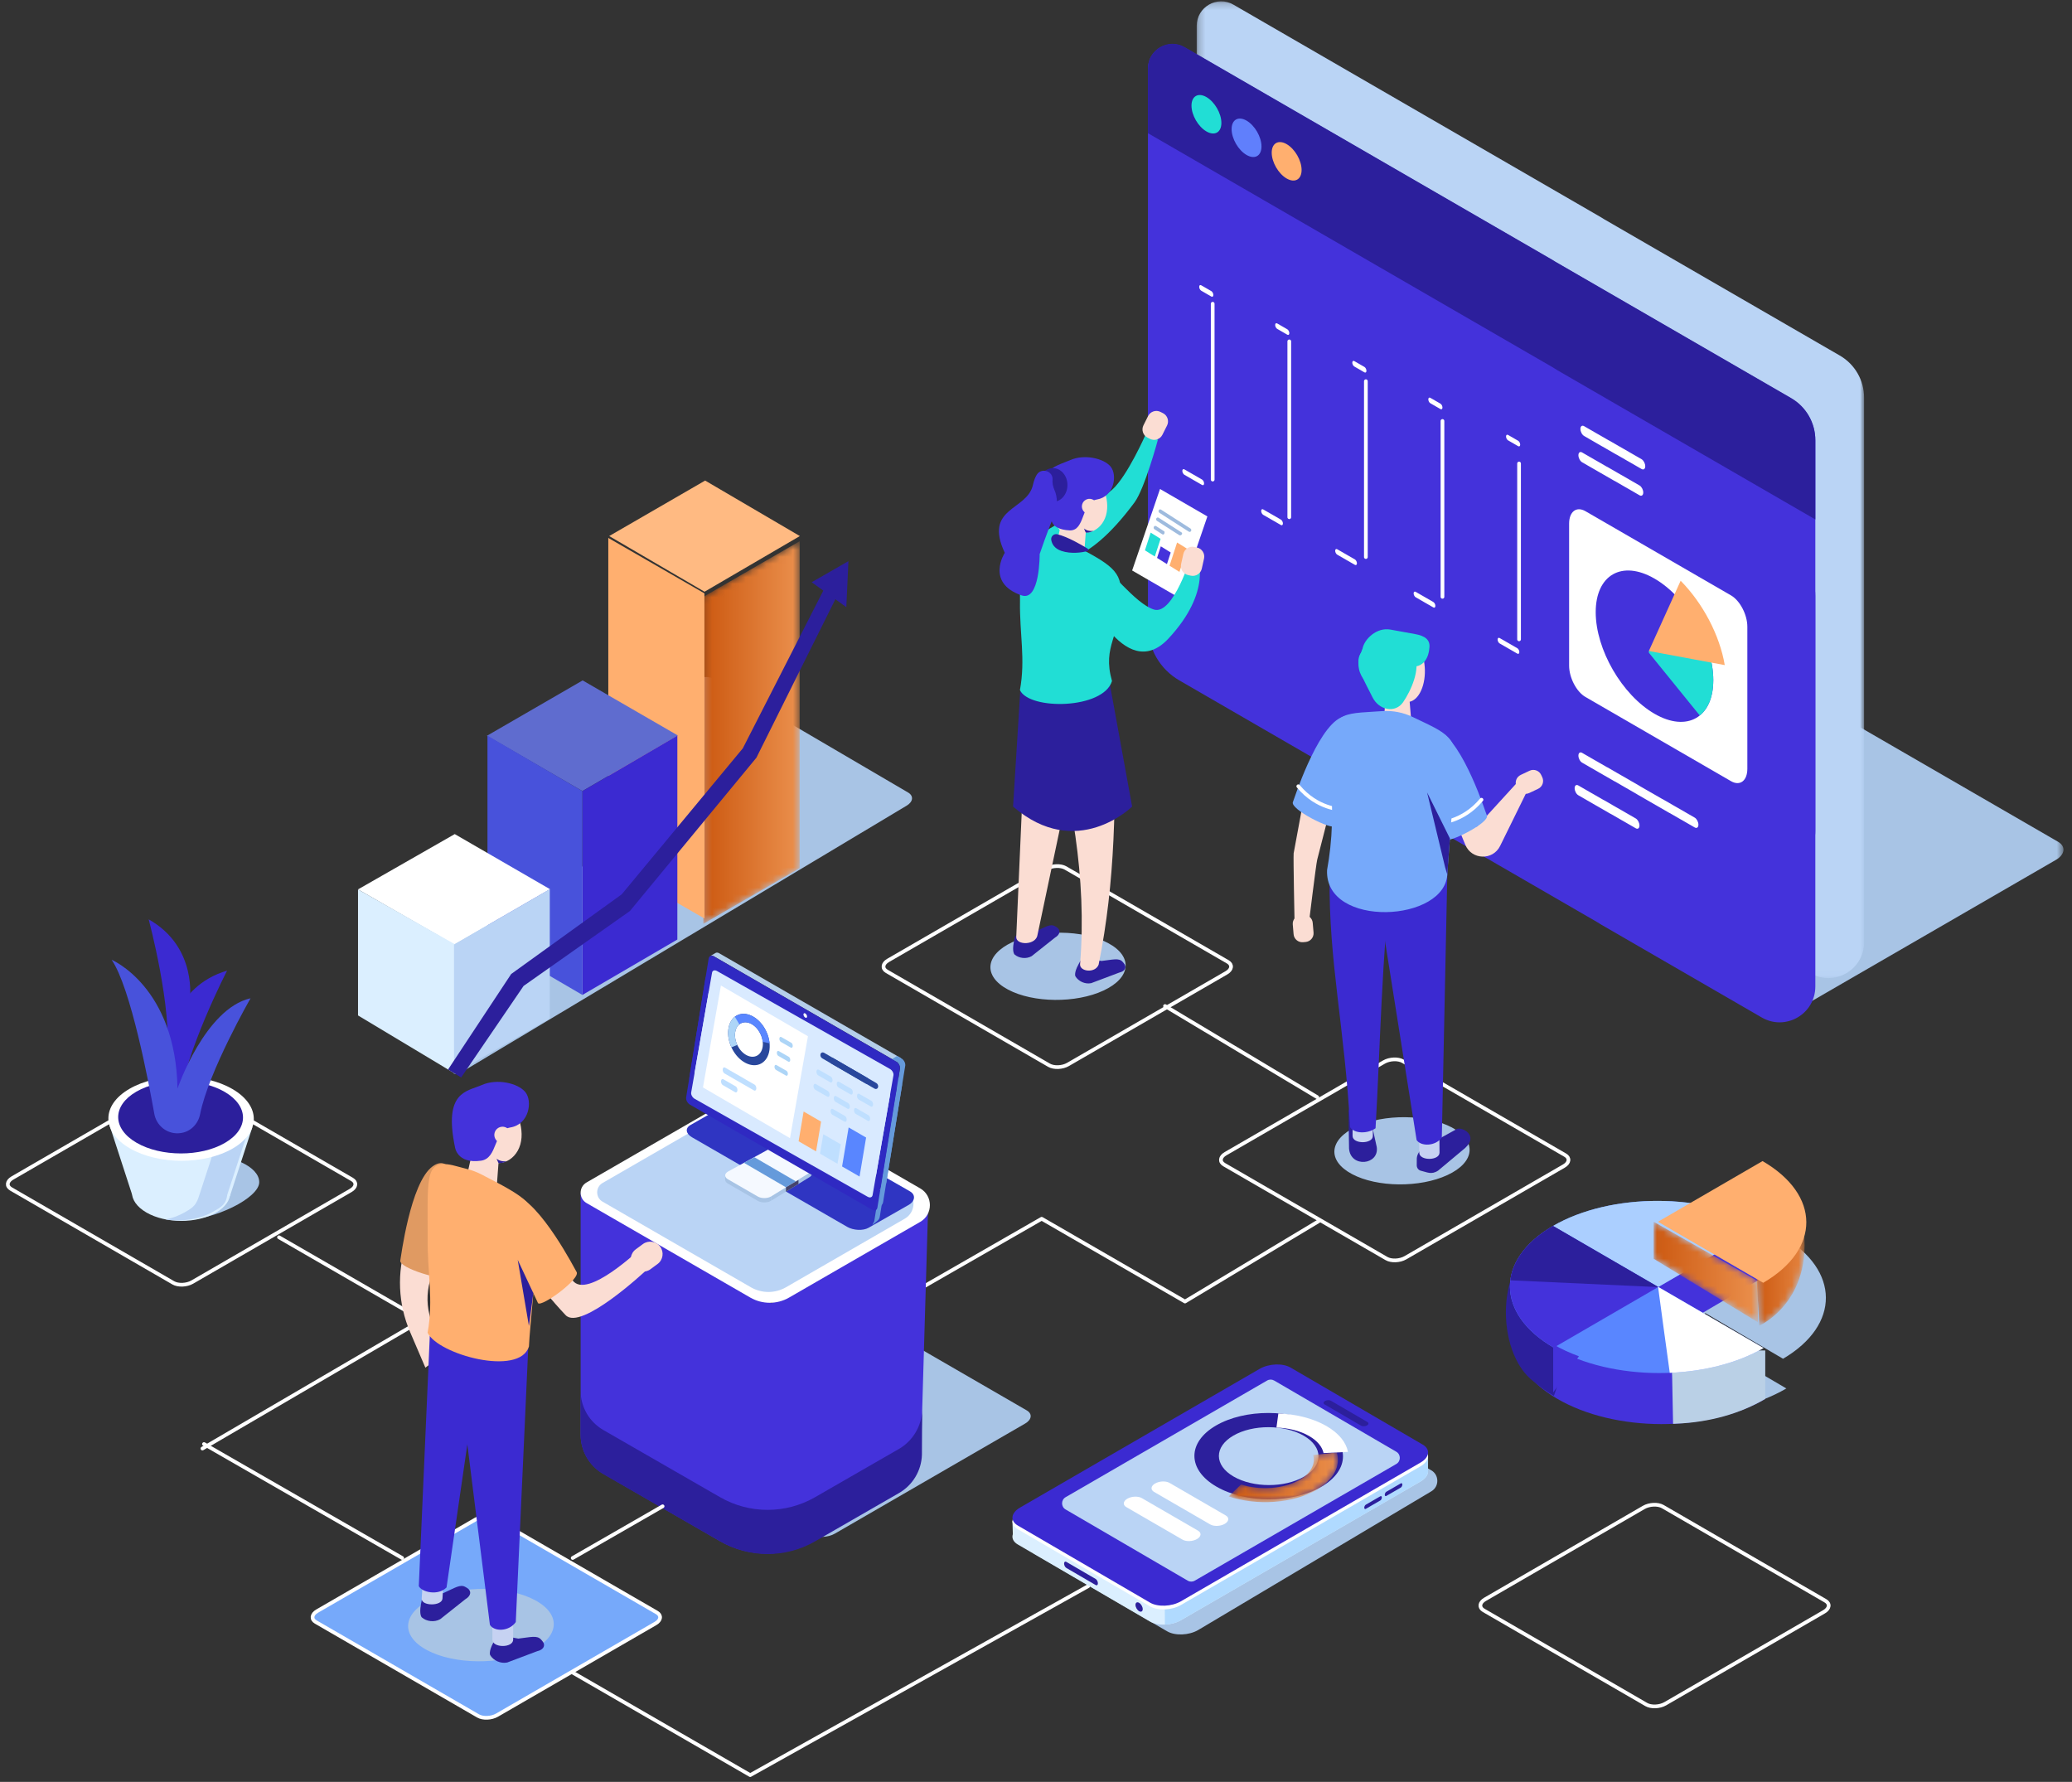 <svg xmlns="http://www.w3.org/2000/svg" xmlns:xlink="http://www.w3.org/1999/xlink" width="307" height="264" viewBox="0 0 307 264">
    <rect x="0" y="0" width="307" height="264" fill="#333333" stroke="none"/>
    <defs>
        <path id="prefix__a" d="M34.68 78.147l10.924-6.37 5.069-2.957.124 18.404-15.993 9.327-.125-18.404zM17.99 87.88l10.784-6.29 5.21-3.038.125 18.404-15.994 9.327-.125-18.403zM1.303 97.612l3.476-2.027 12.518-7.3.125 18.403-15.994 9.328-.125-18.404zm-.26-38.421l10.864-6.336 5.13-2.992.125 18.404-10.784 6.289-5.21 3.038-.124-18.403zm15.865-28.539l.062 9.202.062 9.202-10.864 6.336-5.13 2.992L.913 39.98l15.995-9.328zm16.687-9.732l.125 18.404-15.994 9.328-.062-9.203-.063-9.201 15.994-9.328zm16.813 8.672l-10.925 6.37-5.07 2.957-.124-18.404 15.994-9.327.125 18.404zm16.688-9.733l-10.784 6.29-5.21 3.038-.125-18.404 15.994-9.328.125 18.404zM51.362 67.61l-.125-18.404 15.994-9.328.124 18.404-15.993 9.327zm.005.807l15.994-9.328.124 18.404-15.994 9.327-.124-18.403zM34.674 77.34l-.125-18.404 10.784-6.29 5.21-3.038.125 18.404-10.925 6.371-5.07 2.957zm-16.688 9.732l-.125-18.404 15.994-9.328.125 18.404-10.784 6.29-5.21 3.038zm32.427-56.674l.125 18.403-10.784 6.29-5.21 3.038-.125-18.404 10.925-6.37 5.07-2.957zm16.688-9.733l.124 18.404-15.993 9.328-.125-18.404 10.784-6.29 5.21-3.038zm-49.37 28.792l15.994-9.327.125 18.404-15.994 9.327-.125-18.404zm-8.56 24.28l7.997-4.664.124 18.404-15.994 9.327-.124-18.404 7.997-4.664zm42.326 13.888l16.688-9.732-.002-.204-.06-8.848-.074-10.966-.126-18.607-.133-19.814L67.66.244 50.278 10.38 33.59 20.113l-16.688 9.732L.214 39.579.35 59.595.475 78 .61 98.017l.13 19.21 17.382-10.137 16.688-9.732 16.688-9.732z"/>
        <path id="prefix__c" d="M.184 3.745v59.439c0 3.316 1.765 6.38 4.632 8.04l61.817 35.76c.19.11.377.227.558.348l23.806 13.772c3.522 2.038 7.924-.509 7.924-4.583V58.747c0-2.567-1.367-4.938-3.585-6.221L60.445 32.342c-.133-.09-.269-.174-.408-.255L5.614.603C5.031.266 4.412.113 3.809.113 1.92.112.184 1.626.184 3.744"/>
        <path id="prefix__e" d="M.029 35.742c0 2.392 1.264 4.61 3.316 5.818l17.023 10.023c4.29 2.525 9.572 2.556 13.86.083l12.227-7.051c2.017-1.163 3.286-3.302 3.355-5.651L50.844 3.29 27.93 16.507.029.079v35.663z"/>
        <path id="prefix__g" d="M0.008 22.16L0.008 43.453 30.512 53.194 30.512 53.339 30.743 53.268 31.09 53.379 31.09 53.161 60.952 43.977 61.457 22.284 61.457 12.97 37.209 0.01z"/>
        <path id="prefix__i" d="M0.102 8.292L0.102 27.106 14.444 35.713 14.444 35.841 14.553 35.778 14.715 35.876 14.715 35.684 28.756 27.569 28.756 8.269 28.777 8.257 14.554 0.037z"/>
        <path id="prefix__k" d="M0.133 8.369L0.133 27.183 14.476 35.79 14.476 35.918 14.584 35.855 14.747 35.953 14.747 35.761 28.788 27.646 28.788 8.346 28.808 8.334 14.586 0.113z"/>
        <path id="prefix__m" d="M0.216 8.301L0.216 27.116 14.558 35.723 14.558 35.851 14.667 35.788 14.83 35.886 14.83 35.694 28.87 27.579 28.87 8.279 28.891 8.267 14.668 0.047z"/>
        <path id="prefix__o" d="M0.147 5.69L0.147 18.495 7.28 24.352 7.28 24.439 7.334 24.397 7.415 24.463 7.415 24.332 14.398 18.81 14.398 5.674 14.408 5.666 7.335 0.071z"/>
        <path id="prefix__q" d="M0.195 8.437L0.207 56.877 14.48 48.623 14.48 18.256 14.48 0.184z"/>
        <path id="prefix__t" d="M-0.001 0.024L85.487 0.024 85.487 49.474 -0.001 49.474z"/>
        <path id="prefix__v" d="M0.216 0.196L99.1 0.196 99.1 144.912 0.216 144.912z"/>
        <path id="prefix__x" d="M.229 1.883V5.81L45.68 29.42V3.31c-2.472-2.827-4.694-1.556-7.758-.285-2.944 1.222-6.665 2.443-12.13.028-3.576-1.58-6.383-.755-8.597.07-1.6.596-2.89 1.191-3.937.88-4.235-1.26-2.38-1.155-5.91-2.966C6.108.399 5.018.166 4.089.166 1.566.166.228 1.883.228 1.883"/>
        <path id="prefix__z" d="M2.86.538L.037 18.302c-.062.392.181.882.544 1.095l26.724 15.708c.363.213.707.069.77-.323l2.823-17.765c.062-.391-.181-.881-.544-1.094L3.629.215c-.114-.067-.225-.1-.327-.1-.223 0-.4.154-.442.423"/>
        <path id="prefix__B" d="M0.225 5.688L0.614 26.485 19.597 50.712 22.113 50.712 37.6 28.552 37.721 18.927 22.446 0.019z"/>
        <path id="prefix__D" d="M.197 10.115l.478 8.292S9.371 14.57 6.96 2.35C6.645.756 6.182.12 5.645.12 3.514.12.197 10.116.197 10.116"/>
        <path id="prefix__G" d="M0.017 5.499L15.459 14.9 15.459 8.793 0.017 0.014z"/>
        <path id="prefix__J" d="M12.565.576c.37 1.298-.299 2.674-2.013 3.672-2.342 1.364-5.898 1.592-8.67.69L.046 6.715c4.148 1.388 9.515 1.06 13.04-.992 2.582-1.504 3.573-3.584 2.982-5.538l-3.503.39z"/>
        <linearGradient id="prefix__r" x1=".001%" x2="100.001%" y1="50%" y2="50%">
            <stop offset="0%" stop-color="#CC5911"/>
            <stop offset="100%" stop-color="#EB904D"/>
        </linearGradient>
        <linearGradient id="prefix__E" x1="-.001%" x2="99.999%" y1="50%" y2="50%">
            <stop offset="0%" stop-color="#CC5911"/>
            <stop offset="100%" stop-color="#EB904D"/>
        </linearGradient>
        <linearGradient id="prefix__H" x1="0%" x2="100%" y1="50%" y2="50%">
            <stop offset="0%" stop-color="#CC5911"/>
            <stop offset="100%" stop-color="#EB904D"/>
        </linearGradient>
        <linearGradient id="prefix__K" x1="-.001%" x2="100%" y1="50%" y2="50%">
            <stop offset="0%" stop-color="#CC5911"/>
            <stop offset="100%" stop-color="#EB904D"/>
        </linearGradient>
    </defs>
    <g fill="none" fill-rule="evenodd">
        <g transform="translate(1) translate(38 39)">
            <mask id="prefix__b" fill="#fff">
                <use xlink:href="#prefix__a"/>
            </mask>
            <path d="M34.68 78.147l10.924-6.37 5.069-2.957.124 18.404-15.993 9.327-.125-18.404zM17.99 87.88l10.784-6.29 5.21-3.038.125 18.404-15.994 9.327-.125-18.403zM1.303 97.612l3.476-2.027 12.518-7.3.125 18.403-15.994 9.328-.125-18.404zm-.26-38.421l10.864-6.336 5.13-2.992.125 18.404-10.784 6.289-5.21 3.038-.124-18.403zm15.865-28.539l.062 9.202.062 9.202-10.864 6.336-5.13 2.992L.913 39.98l15.995-9.328zm16.687-9.732l.125 18.404-15.994 9.328-.062-9.203-.063-9.201 15.994-9.328zm16.813 8.672l-10.925 6.37-5.07 2.957-.124-18.404 15.994-9.327.125 18.404zm16.688-9.733l-10.784 6.29-5.21 3.038-.125-18.404 15.994-9.328.125 18.404zM51.362 67.61l-.125-18.404 15.994-9.328.124 18.404-15.993 9.327zm.005.807l15.994-9.328.124 18.404-15.994 9.327-.124-18.403zM34.674 77.34l-.125-18.404 10.784-6.29 5.21-3.038.125 18.404-10.925 6.371-5.07 2.957zm-16.688 9.732l-.125-18.404 15.994-9.328.125 18.404-10.784 6.29-5.21 3.038zm32.427-56.674l.125 18.403-10.784 6.29-5.21 3.038-.125-18.404 10.925-6.37 5.07-2.957zm16.688-9.733l.124 18.404-15.993 9.328-.125-18.404 10.784-6.29 5.21-3.038zm-49.37 28.792l15.994-9.327.125 18.404-15.994 9.327-.125-18.404zm-8.56 24.28l7.997-4.664.124 18.404-15.994 9.327-.124-18.404 7.997-4.664zm42.326 13.888l16.688-9.732-.002-.204-.06-8.848-.074-10.966-.126-18.607-.133-19.814L67.66.244 50.278 10.38 33.59 20.113l-16.688 9.732L.214 39.579.35 59.595.475 78 .61 98.017l.13 19.21 17.382-10.137 16.688-9.732 16.688-9.732z" mask="url(#prefix__b)"/>
        </g>
        <g transform="translate(1) translate(169 77)">
            <mask id="prefix__d" fill="#fff">
                <use xlink:href="#prefix__c"/>
            </mask>
            <path d="M.184 3.745v59.439c0 3.316 1.765 6.38 4.632 8.04l61.817 35.76c.19.11.377.227.558.348l23.806 13.772c3.522 2.038 7.924-.509 7.924-4.583V58.747c0-2.567-1.367-4.938-3.585-6.221L60.445 32.342c-.133-.09-.269-.174-.408-.255L5.614.603C5.031.266 4.412.113 3.809.113 1.92.112.184 1.626.184 3.744" mask="url(#prefix__d)"/>
        </g>
        <g transform="translate(1) translate(85 202)">
            <mask id="prefix__f" fill="#fff">
                <use xlink:href="#prefix__e"/>
            </mask>
            <path d="M.029 35.742c0 2.392 1.264 4.61 3.316 5.818l17.023 10.023c4.29 2.525 9.572 2.556 13.86.083l12.227-7.051c2.017-1.163 3.286-3.302 3.355-5.651L50.844 3.29 27.93 16.507.029.079v35.663z" mask="url(#prefix__f)"/>
        </g>
        <g transform="translate(1) translate(149 203)">
            <mask id="prefix__h" fill="#fff">
                <use xlink:href="#prefix__g"/>
            </mask>
            <path d="M0.008 22.16L0.008 43.453 30.512 53.194 30.512 53.339 30.743 53.268 31.09 53.379 31.09 53.161 60.952 43.977 61.457 22.284 61.457 12.97 37.209 0.01z" mask="url(#prefix__h)"/>
        </g>
        <g transform="translate(1) translate(89 116)">
            <mask id="prefix__j" fill="#fff">
                <use xlink:href="#prefix__i"/>
            </mask>
            <path d="M0.102 8.292L0.102 27.106 14.444 35.713 14.444 35.841 14.553 35.778 14.715 35.876 14.715 35.684 28.756 27.569 28.756 8.269 28.777 8.257 14.554 0.037z" mask="url(#prefix__j)"/>
        </g>
        <g transform="translate(1) translate(71 124)">
            <mask id="prefix__l" fill="#fff">
                <use xlink:href="#prefix__k"/>
            </mask>
            <path d="M0.133 8.369L0.133 27.183 14.476 35.79 14.476 35.918 14.584 35.855 14.747 35.953 14.747 35.761 28.788 27.646 28.788 8.346 28.808 8.334 14.586 0.113z" mask="url(#prefix__l)"/>
        </g>
        <g transform="translate(1) translate(51 133)">
            <mask id="prefix__n" fill="#fff">
                <use xlink:href="#prefix__m"/>
            </mask>
            <path d="M0.216 8.301L0.216 27.116 14.558 35.723 14.558 35.851 14.667 35.788 14.83 35.886 14.83 35.694 28.87 27.579 28.87 8.279 28.891 8.267 14.668 0.047z" mask="url(#prefix__n)"/>
        </g>
        <g transform="translate(1) translate(19 169)">
            <mask id="prefix__p" fill="#fff">
                <use xlink:href="#prefix__o"/>
            </mask>
            <path d="M0.147 5.69L0.147 18.495 7.28 24.352 7.28 24.439 7.334 24.397 7.415 24.463 7.415 24.332 14.398 18.81 14.398 5.674 14.408 5.666 7.335 0.071z" mask="url(#prefix__p)"/>
        </g>
        <g>
            <path fill="#A8C4E5" d="M.094 71.245l29.03-10.254 18.451-31.212c.984-.577 2.486-.64 3.338-.14l28.642 16.783c.852.5.744 1.38-.24 1.956L13.594 87.727C12.61 88.304.946 71.745.094 71.245" transform="translate(1) translate(54 71)"/>
            <path fill="#FFBA82" d="M49.386 16.67L63.51 8.422 49.478 0.2 35.263 8.422z" transform="translate(1) translate(54 71)"/>
        </g>
        <g transform="translate(1) translate(103 80)">
            <mask id="prefix__s" fill="#fff">
                <use xlink:href="#prefix__q"/>
            </mask>
            <path fill="url(#prefix__r)" d="M0.195 8.437L0.207 56.877 14.48 48.623 14.48 18.256 14.48 0.184z" mask="url(#prefix__s)"/>
        </g>
        <path fill="#FFAF6F" d="M103.372 87.91L103.383 136.093 89.13 127.883 89.13 79.7z" transform="translate(1)"/>
        <path fill="#5F6CCF" d="M85.294 117.203L99.434 108.967 85.329 100.809 71.136 109.019z" transform="translate(1)"/>
        <path fill="#3B2AD1" d="M85.294 147.41L99.36 139.2 99.36 108.993 85.294 117.203z" transform="translate(1)"/>
        <path fill="#4852DB" d="M85.294 147.41L71.227 139.2 71.227 108.993 85.294 117.203z" transform="translate(1)"/>
        <path fill="#FFF" d="M66.29 139.947L80.483 131.737 66.378 123.578 52.046 131.772z" transform="translate(1)"/>
        <path fill="#DBEFFF" d="M66.538 159.149L52.046 150.445 52.046 131.772 66.538 139.982z" transform="translate(1)"/>
        <path fill="#BAD4F5" d="M66.269 159.114L66.269 139.947 80.462 131.737 80.462 150.904z" transform="translate(1)"/>
        <path fill="#2C1F9C" d="M122.16 85.202L109.061 110.869 91.113 132.509 74.74 144.308 65.388 158.458 67.33 159.637 76.577 146.077 92.327 134.98 111.076 112.257 123.616 87.095z" transform="translate(1)"/>
        <path fill="#2C1F9C" d="M119.263 86.262L124.71 83.139 124.395 89.953z" transform="translate(1)"/>
        <path stroke="#FFF" stroke-linecap="round" stroke-linejoin="round" stroke-width=".55" d="M128.293 194.951L153.342 180.57 174.576 192.834 194.407 180.916M83.962 247.871L110.154 262.999 160.234 235.002M40.339 183.314L61.573 195.577 28.996 214.613" transform="translate(1)"/>
        <path fill="#A8C4E5" d="M119.327 227.363l-28.88-16.706c-.86-.497-.751-1.373.24-1.947l28.199-16.311c.992-.574 2.507-.637 3.366-.14l28.881 16.706c.86.497.75 1.373-.241 1.947l-28.198 16.311c-.993.574-2.507.637-3.367.14" transform="translate(1)"/>
        <g transform="translate(1) translate(219.25 101.136)">
            <mask id="prefix__u" fill="#fff">
                <use xlink:href="#prefix__t"/>
            </mask>
            <path fill="#A8C4E5" d="M40.722 49.01L.8 25.918c-1.188-.687-1.038-1.898.334-2.691L40.112.68c1.37-.793 3.465-.88 4.653-.193l39.92 23.093c1.188.687 1.038 1.898-.333 2.691L45.375 48.817c-1.372.793-3.466.88-4.653.193" mask="url(#prefix__u)"/>
        </g>
        <path stroke="#FFF" stroke-linecap="round" stroke-linejoin="round" stroke-width=".55" d="M154.436 157.826l-24.048-13.91c-.716-.414-.625-1.144.2-1.622l23.48-13.581c.826-.478 2.087-.53 2.803-.116l24.048 13.91c.715.414.625 1.143-.201 1.622l-23.48 13.58c-.826.479-2.087.531-2.802.117zM204.43 186.464l-24.049-13.91c-.715-.415-.625-1.144.202-1.622l23.479-13.582c.826-.478 2.087-.53 2.802-.116l24.049 13.91c.715.414.625 1.144-.202 1.622l-23.479 13.581c-.826.478-2.087.53-2.803.117zM24.684 190.067L.636 176.157c-.715-.414-.625-1.144.201-1.622l23.48-13.581c.826-.478 2.087-.53 2.802-.117l24.049 13.911c.715.414.625 1.143-.202 1.621l-23.479 13.582c-.826.478-2.087.53-2.803.116z" transform="translate(1)"/>
        <path fill="#76A9FA" d="M69.838 254.23L45.79 240.32c-.716-.414-.625-1.143.201-1.621l23.48-13.582c.825-.478 2.087-.53 2.802-.116l24.048 13.91c.716.414.625 1.144-.201 1.622l-23.48 13.581c-.826.478-2.087.53-2.802.116" transform="translate(1)"/>
        <path stroke="#FFF" stroke-linecap="round" stroke-linejoin="round" stroke-width=".55" d="M69.838 254.23L45.79 240.32c-.716-.414-.625-1.143.201-1.621l23.48-13.582c.825-.478 2.087-.53 2.802-.116l24.048 13.91c.716.414.625 1.144-.201 1.622l-23.48 13.581c-.826.478-2.087.53-2.802.116z" transform="translate(1)"/>
        <g transform="translate(1) translate(176.095)">
            <mask id="prefix__w" fill="#fff">
                <use xlink:href="#prefix__v"/>
            </mask>
            <path fill="#BAD4F5" d="M95.51 52.683L60.567 32.471c-.133-.09-.269-.175-.408-.255L5.655.688C3.238-.71.216 1.038.216 3.834v82.358c0 3.321 1.769 6.39 4.64 8.05l61.909 35.812c.19.11.376.226.558.348l23.842 13.792c3.527 2.04 7.935-.51 7.935-4.59V58.913c0-2.57-1.368-4.945-3.59-6.23" mask="url(#prefix__w)"/>
        </g>
        <path fill="#4432DB" d="M235.635 113.565c.19.11.377.227.558.349l23.842 13.791c3.527 2.04 7.935-.51 7.935-4.59V65.26c0-2.57-1.368-4.945-3.59-6.23l-34.943-20.212c-.133-.09-.269-.175-.408-.255L174.525 7.035c-2.417-1.398-5.439.35-5.439 3.146v59.523c0 3.32 1.769 6.39 4.64 8.05l61.909 35.811z" transform="translate(1)"/>
        <path fill="#4432DB" d="M235.635 136.613c.19.11.377.226.558.348l23.842 13.791c3.527 2.04 7.935-.51 7.935-4.59V88.307c0-2.57-1.368-4.944-3.59-6.23l-34.943-20.212c-.133-.09-.269-.174-.408-.255l-54.504-31.528c-2.417-1.398-5.439.35-5.439 3.146v59.523c0 3.321 1.769 6.39 4.64 8.05l61.909 35.812z" transform="translate(1)"/>
        <path fill="#2C1F9C" d="M229.11 54.453c.227.13.448.269.663.413l38.197 22.095V65.204c0-2.57-1.369-4.944-3.59-6.23l-34.943-20.212c-.133-.09-.269-.174-.408-.255L174.525 6.979c-2.417-1.398-5.439.35-5.439 3.146v9.607l60.025 34.72z" transform="translate(1)"/>
        <path fill="#FFF" d="M255.474 115.736l-21.561-12.472c-1.333-.77-2.423-2.858-2.423-4.638v-21.05c0-1.78 1.09-2.606 2.423-1.836l21.561 12.473c1.333.77 2.423 2.858 2.423 4.638v21.05c0 1.78-1.09 2.606-2.423 1.835" transform="translate(1)"/>
        <path fill="#4432DB" d="M252.852 100.777c0 5.531-3.9 7.759-8.71 4.976-4.812-2.783-8.712-9.523-8.712-15.053 0-5.531 3.9-7.759 8.711-4.976 4.811 2.783 8.71 9.522 8.71 15.053" transform="translate(1)"/>
        <path fill="#21DED5" d="M250.85 106.006c1.25-1.01 2.002-2.801 2.002-5.229 0-1.517-.295-3.125-.82-4.717l-4.061-1.677-4.667 2.068v.25l7.546 9.305z" transform="translate(1)"/>
        <path fill="#FFAF6F" d="M243.304 96.451l11.247 2.09c-.755-4.454-3.252-9.17-6.537-12.498l-4.71 10.408z" transform="translate(1)"/>
        <path fill="#21DED5" d="M179.968 18.21c0 1.405-.991 1.971-2.214 1.264-1.223-.707-2.214-2.42-2.214-3.826 0-1.405.991-1.972 2.214-1.265 1.223.708 2.214 2.42 2.214 3.826" transform="translate(1)"/>
        <path fill="#607FFC" d="M185.91 21.696c0 1.405-.99 1.972-2.213 1.264-1.223-.707-2.214-2.42-2.214-3.826 0-1.405.991-1.971 2.214-1.264 1.222.707 2.213 2.42 2.213 3.826" transform="translate(1)"/>
        <path fill="#FFAF6F" d="M191.853 25.182c0 1.406-.991 1.972-2.214 1.265-1.223-.708-2.214-2.42-2.214-3.826 0-1.406.991-1.972 2.214-1.265 1.223.708 2.214 2.42 2.214 3.826" transform="translate(1)"/>
        <g transform="translate(1) translate(178 65)">
            <mask id="prefix__y" fill="#fff">
                <use xlink:href="#prefix__x"/>
            </mask>
            <path d="M.229 1.883V5.81L45.68 29.42V3.31c-2.472-2.827-4.694-1.556-7.758-.285-2.944 1.222-6.665 2.443-12.13.028-3.576-1.58-6.383-.755-8.597.07-1.6.596-2.89 1.191-3.937.88-4.235-1.26-2.38-1.155-5.91-2.966C6.108.399 5.018.166 4.089.166 1.566.166.228 1.883.228 1.883" mask="url(#prefix__y)"/>
        </g>
        <g>
            <path stroke="#FFF" stroke-linecap="round" stroke-linejoin="round" stroke-width=".55" d="M93.68 29.055L93.68 3.001M105.028 34.63L105.028 8.576M116.376 40.531L116.376 14.477M127.725 46.426L127.725 20.372M139.073 52.725L139.073 26.671" transform="translate(1) translate(85 42)"/>
            <path fill="#FFF" d="M138.941 24.106l-1.496-.864c-.166-.095-.301-.354-.301-.575 0-.22.135-.323.3-.227l1.497.864c.165.095.3.354.3.574 0 .221-.135.324-.3.228M138.816 54.04l-1.496-.865c-.005-.002-.01-.003-.014-.006l-1.112-.64c-.165-.096-.3.006-.3.227 0 .22.135.48.3.574l1.497.864.014.006 1.111.642c.165.095.3-.007.3-.228 0-.22-.135-.479-.3-.575M157.225 26.035l-2.71-1.564c-.009-.005-.017-.007-.026-.011l-2.012-1.162c-.03-.018-.06-.029-.09-.04l-1.641-.947-.025-.011-2.013-1.162c-.3-.173-.545.013-.545.412 0 .4.245.868.545 1.041l2.71 1.565c.009.005.017.006.025.01l2.013 1.162c.03.018.06.03.089.04l1.642.948c.009.005.017.006.025.01l2.013 1.162c.3.173.545-.012.545-.412 0-.4-.245-.868-.545-1.041M165.104 79.143l-2.71-1.564c-.008-.005-.017-.007-.025-.011l-2.013-1.162c-.03-.018-.06-.03-.089-.04l-1.642-.947-.025-.011-1.612-.93c-.02-.015-.039-.031-.059-.043l-2.71-1.564c-.009-.005-.016-.007-.025-.01l-2.012-1.163c-.031-.017-.06-.029-.09-.039l-1.642-.948c-.009-.005-.016-.006-.025-.01l-2.012-1.162c-.3-.174-.546.012-.546.412 0 .4.246.868.546 1.04l2.71 1.565c.008.005.016.007.025.011l2.012 1.162c.03.017.06.029.09.039l1.642.948c.008.005.016.007.025.011l1.611.93c.02.014.04.03.06.042l2.71 1.565c.008.005.016.006.025.01l2.012 1.162c.03.018.06.029.09.04l1.642.948.025.01 2.012 1.162c.3.173.545-.012.545-.412 0-.4-.245-.868-.545-1.041M156.37 79.266l-2.711-1.564c-.009-.005-.017-.007-.025-.01l-2.013-1.162c-.03-.018-.06-.03-.089-.04l-1.642-.948c-.009-.005-.017-.007-.025-.01l-2.013-1.162c-.3-.174-.545.012-.545.412 0 .4.246.868.545 1.04l2.71 1.565.026.011 2.012 1.162c.03.017.06.029.09.039l1.642.948c.008.005.016.007.025.011l2.012 1.162c.3.173.545-.013.545-.413 0-.399-.245-.868-.545-1.04M156.93 29.93l-2.71-1.564-.026-.011-2.013-1.162c-.03-.017-.06-.029-.089-.04l-1.642-.947c-.009-.005-.017-.007-.025-.01l-2.012-1.162c-.3-.174-.546.012-.546.411 0 .4.246.869.546 1.042l2.71 1.564.025.011 2.012 1.162c.03.017.06.028.09.039l1.642.948c.008.005.016.007.025.011l2.012 1.162c.3.173.545-.013.545-.413 0-.4-.245-.868-.545-1.04M126.373 47.195l-1.496-.864c-.005-.002-.01-.003-.014-.006l-1.111-.641c-.166-.096-.301.007-.301.227s.135.48.3.575l1.497.864.014.006 1.111.641c.166.096.301-.006.301-.227 0-.22-.135-.48-.3-.575M114.751 40.886l-1.496-.864-.014-.006-1.111-.642c-.166-.095-.302.007-.302.228 0 .22.136.48.302.575l1.496.864c.005.002.01.003.014.006l1.111.64c.166.097.301-.006.301-.226 0-.221-.135-.48-.3-.575M103.784 34.984l-1.497-.864c-.005-.002-.009-.003-.013-.006l-1.112-.641c-.165-.096-.3.007-.3.227 0 .221.135.48.3.575l1.497.864c.004.003.009.004.014.006l1.11.641c.166.096.302-.006.302-.227 0-.22-.136-.48-.301-.575M127.424 18.606l-1.497-.864c-.165-.095-.3-.354-.3-.575 0-.22.135-.323.3-.227l1.497.864c.165.095.3.354.3.575 0 .22-.135.323-.3.227M116.16 13.166l-1.497-.864c-.165-.095-.3-.354-.3-.575 0-.22.135-.323.3-.227l1.497.864c.165.095.301.354.301.574 0 .221-.136.323-.301.228M104.734 7.588l-1.497-.864c-.165-.095-.3-.354-.3-.574 0-.221.135-.323.3-.228l1.497.864c.165.096.3.354.3.575 0 .22-.135.323-.3.227M93.476 1.934L91.98 1.07c-.166-.096-.301-.354-.301-.575 0-.22.135-.323.3-.227l1.497.863c.166.096.301.355.301.575 0 .221-.135.323-.3.228" transform="translate(1) translate(85 42)"/>
            <path fill="#FBDDD3" d="M129.753 79.891l1.359 3.279c.932 2.247 4.08 2.349 5.154.165l4.465-9.072-1.846-.422-6.056 6.631-3.076-.58zM112.347 72.949l-3.18 12.411c-.172.65-1.259 9.602-1.259 9.602l-2.101-.42s-.197-9.494-.131-10.121l2.157-11.657 4.514.185z" transform="translate(1) translate(85 42)"/>
            <path fill="#FBDDD3" d="M106.721 93.577l.385-.033c.707-.06 1.334.47 1.393 1.176l.124 1.45c.06.707-.47 1.334-1.177 1.394l-.385.032c-.707.06-1.334-.47-1.394-1.176l-.123-1.45c-.06-.706.47-1.334 1.177-1.393M142.348 72.806l.165.35c.302.64.025 1.412-.616 1.715l-1.316.621c-.642.303-1.415.026-1.718-.616l-.164-.35c-.302-.64-.025-1.413.616-1.715l1.316-.621c.642-.304 1.415-.026 1.717.616" transform="translate(1) translate(85 42)"/>
            <path fill="#76A9FA" d="M124.966 73.598l3.097 8.775c.44.681 6.774-2.523 6.233-3.57-.095-.184-3.467-10.784-7.094-12.495-2.945-1.39-3.864 3.291-2.236 7.29" transform="translate(1) translate(85 42)"/>
            <path stroke="#FFF" stroke-linecap="round" stroke-linejoin="round" stroke-width=".55" d="M127.194 79.91s3.494-.032 6.312-3.423" transform="translate(1) translate(85 42)"/>
            <path fill="#76A9FA" d="M114.903 71.603l-3.097 8.775c-.44.682-6.775-2.523-6.234-3.57.096-.184 3.468-10.784 7.094-12.495 2.946-1.39 3.864 3.292 2.237 7.29" transform="translate(1) translate(85 42)"/>
            <path stroke="#FFF" stroke-linecap="round" stroke-linejoin="round" stroke-width=".55" d="M112.675 77.916s-3.495-.033-6.312-3.424" transform="translate(1) translate(85 42)"/>
            <path fill="#FBDDD3" d="M120.764 66.102l-.25-.016c-.842-.053-1.487-.785-1.434-1.627l.3-4.75c.052-.841.785-1.487 1.628-1.434l.249.016c.843.053 1.488.785 1.435 1.628l.384 4.605c-.054.842-1.47 1.631-2.312 1.578" transform="translate(1) translate(85 42)"/>
            <path fill="#FBDDD3" d="M120.365 60.21c.99 2.063 2.708 2.4 3.834.752 1.127-1.648 1.237-4.657.246-6.72-.99-2.064-2.708-2.4-3.835-.752-1.126 1.648-1.236 4.657-.245 6.72" transform="translate(1) translate(85 42)"/>
            <path fill="#21DED5" d="M120.034 54.559s.794 4.17-2.469 5.363c0 0-3.922-1.89-1.465-6.146 2.166-3.752 6.27-1.328 6.27-1.328l-2.336 2.11z" transform="translate(1) translate(85 42)"/>
            <path fill="#21DED5" d="M124.823 55.247s-1.22-1.407-3.527-1.089l1.075-1.71s1.763-.445 2.452 2.8" transform="translate(1) translate(85 42)"/>
            <path fill="#21DED5" d="M118.475 57.16c.696-1.1 2.408-1.154 4.913-.391 2.257-.03 2.378-2.623 2.378-2.623.254-1.397-.7-1.948-2.096-2.202l-3.638-.662c-2.059-.386-3.891 1.42-4.146 2.816l-.076.232c-.255 1.396 1.268 2.576 2.665 2.83" transform="translate(1) translate(85 42)"/>
            <path fill="#A8C4E5" d="M114.319 131.95c3.724 1.982 10.06 2.045 14.151.14 4.092-1.904 4.39-5.055.665-7.038-3.725-1.983-10.06-2.046-14.152-.141-4.091 1.904-4.388 5.056-.664 7.038" transform="translate(1) translate(85 42)"/>
            <path fill="#2C1F9C" d="M131.074 128.096l-3.991 3.338c-1.011.673-1.678.21-2.525.03-.38-.08-.645-.425-.643-.814l.004-.837c-.037-1.209 1.074-1.919 1.845-2.287l4.082-2.25c.771-.368 3.297.937 1.228 2.82M116.87 122.875l1.119 5.08c.374 2.662-3.882 3.104-4.106.22l-.082-5.512c.03-.854 2.353-2.491 3.07.212" transform="translate(1) translate(85 42)"/>
            <path fill="#C6D2F2" d="M127.29 128.758c.01 1.235-2.994 1.26-3.004.025l-.033-4.014 3.004-.024.033 4.013zM117.409 126.3c0 1.235-3.005 1.235-3.005 0v-4.013h3.005v4.013z" transform="translate(1) translate(85 42)"/>
            <path fill="#3B2AD1" d="M117.81 125.16c-1.178.845-3.125.826-3.775-.157-.77-14.691-3.184-24.512-3.034-37.073l9.335-2.768c-1.664 15.08-1.84 28.329-2.526 39.999" transform="translate(1) translate(85 42)"/>
            <path fill="#3B2AD1" d="M127.628 126.533c-.951 1.328-3.1 1.337-3.734.378l-6.29-39.613h10.844l-.82 39.235z" transform="translate(1) translate(85 42)"/>
            <path fill="#76A9FA" d="M110.627 86.902c.777-4.262 1.039-9.09.335-14.975 0-8.148 1.125-8.161 6.588-8.49l1.273-.081c1.56-.099 3.12.206 4.526.89 4.825 2.344 7.163 2.892 6.185 8.68L128.448 87.3c0 7.398-18.216 8.301-17.821-.397" transform="translate(1) translate(85 42)"/>
            <path fill="#2C1F9C" d="M125.446 75.406L128.118 86.497 128.438 87.577 128.831 82.231z" transform="translate(1) translate(85 42)"/>
            <path fill="#21DED5" d="M117.317 61.23c.99 2.063 3.45 2.453 4.577.805 1.127-1.648 2.661-4.918 1.67-6.98-.991-2.064-6.808-1.952-7.935-.304-1.127 1.649.697 4.415 1.688 6.479M70.436 40.76s4.183 1.756 11.659-8.32c1.513-2.04 3.466-9.289 3.466-9.289l-1.801-.803s-2.716 6.18-4.94 8.173c-2.985 2.673-11.161 6.275-11.516 7.625-.355 1.351 3.132 2.614 3.132 2.614" transform="translate(1) translate(85 42)"/>
            <path fill="#A8C4E5" d="M63.354 104.616c3.725 1.983 10.06 2.046 14.152.141 4.091-1.905 4.389-5.056.664-7.039-3.724-1.982-10.06-2.046-14.151-.14-4.092 1.904-4.39 5.055-.665 7.038" transform="translate(1) translate(85 42)"/>
            <path fill="#2C1F9C" d="M64.957 96.361l2.347-.294c1.57-.711 2.305-1.246 3.004-.842l.198.114c.7.404.611 1.116-.197 1.582l-3.45 2.74c-.807.466-1.895.319-2.54-.247 0 0-.386-.348-.11-1.814.157-.836.102-.866.748-1.239" transform="translate(1) translate(85 42)"/>
            <path fill="#FBDDD3" d="M67.732 96.463c-.188 1.621-3.161 1.621-3.161.386l1.647-37.435 9.915-2.794-8.401 39.843z" transform="translate(1) translate(85 42)"/>
            <path fill="#2C1F9C" d="M74.881 99.939l2.324.437c1.713-.197 2.575-.48 3.118.117l.153.17c.542.598.24 1.249-.67 1.445l-4.124 1.554c-.912.196-1.903-.277-2.343-1.012 0 0-.261-.45.45-1.761.406-.748.363-.793 1.092-.95" transform="translate(1) translate(85 42)"/>
            <path fill="#FBDDD3" d="M76.778 100.931c-.518 1.31-2.788 1.023-2.75-.052 1.061-12.971-1.38-25.222-4.527-37.142l9.521-1.03c.372 13.95.247 25.903-2.244 38.224" transform="translate(1) translate(85 42)"/>
            <path fill="#2C1F9C" d="M78.433 59.332L81.744 77.5s-8.227 8.152-17.64 0l1.059-17.06 13.27-1.108z" transform="translate(1) translate(85 42)"/>
            <path fill="#FBDDD3" d="M75.273 35.134c-.708 2.467-2.542 3.161-4.097 1.551-1.555-1.61-2.242-4.915-1.534-7.382.708-2.467 2.542-3.161 4.097-1.55 1.555 1.61 2.242 4.915 1.534 7.381" transform="translate(1) translate(85 42)"/>
            <path fill="#FBDDD3" d="M77.874 34.351c-.708 2.467-3.353 3.36-4.908 1.75-1.555-1.611-2.242-4.916-1.534-7.383.708-2.467 2.542-3.161 4.097-1.55 1.555 1.61 3.053 4.716 2.345 7.183" transform="translate(1) translate(85 42)"/>
            <path fill="#FBDDD3" d="M71.89 41.47l-.265-.06c-.893-.198-1.461-1.092-1.262-1.985l1.124-5.036c.199-.892 1.093-1.46 1.986-1.261l.265.059c.893.2 1.46 1.093 1.262 1.986l-.369 4.997c-.199.893-1.848 1.499-2.741 1.3" transform="translate(1) translate(85 42)"/>
            <path fill="#4432DB" d="M69.778 34.706s-.306 1.71 2.68 1.875c2.389.132 1.679-4.187 4.047-4.573 2.606-.425 3.078-3.643 2.051-4.879-1.026-1.234-3.896-1.88-5.975-.964-2.078.916-6.443 1.585-2.803 8.54" transform="translate(1) translate(85 42)"/>
            <path fill="#FBDDD3" d="M76.515 33.345c-.172.6-.798.947-1.398.775-.6-.172-.947-.798-.774-1.398.171-.6.798-.946 1.398-.774.6.172.946.798.774 1.397" transform="translate(1) translate(85 42)"/>
            <path fill="#21DED5" d="M65.12 60.248c.843-4.622-.064-8.274.01-13.188 0-8.835-.424-10.99 4.248-9.647l1.316.35c.632.168 1.246.406 1.827.705 6.16 3.172 7.803 4.151 7.533 7.831.028 6.061-2.795 7.297-1.294 12.603-1.27 4.192-12.231 4.346-13.64 1.346" transform="translate(1) translate(85 42)"/>
            <path fill="#2C1F9C" d="M74.872 36.911l-.268-.618s.477.477 1.385.36c0 0-.536.307-1.117.258M72.159 29.857c0 1.38-.964 2.5-2.152 2.5-1.189 0-2.152-1.12-2.152-2.5s.963-2.5 2.152-2.5c1.188 0 2.152 1.12 2.152 2.5" transform="translate(1) translate(85 42)"/>
            <path fill="#4432DB" d="M69.95 29.077c.103-1.281-1.644-1.844-2.329-.757-.224.355-.423.851-.578 1.535-.868 3.843-7.344 3.286-4.168 10.049 0 0-2.89 4.437 2.482 6.306 2.748.957 2.687-6.12 2.687-6.12s1.097-3.254 2.156-5.807c.496-1.197.545-2.56.015-3.743-.217-.485-.303-.973-.264-1.463" transform="translate(1) translate(85 42)"/>
            <path fill="#2C1F9C" d="M70.656 37.155c-.512-.124-.983.325-.896.845.097.575.45 1.265 1.502 1.621 1.456.493 3.056.228 3.826.045.182-.043.218-.284.059-.383-.867-.535-2.949-1.756-4.491-2.128" transform="translate(1) translate(85 42)"/>
            <path fill="#FFF" d="M92.104 29.051l-1.496-.863-.014-.006-1.111-.642c-.166-.096-.302.007-.302.227 0 .221.136.48.302.575l1.496.864.014.006 1.111.641c.166.096.301-.006.301-.227 0-.22-.135-.48-.3-.575M88.763 46.589L81.745 42.523 85.875 30.449 92.893 34.514z" transform="translate(1) translate(85 42)"/>
            <path fill="#21DED5" d="M85.105 40.453L83.639 39.538 84.491 36.915 85.957 37.83z" transform="translate(1) translate(85 42)"/>
            <path fill="#4432DB" d="M86.902 41.575L85.436 40.66 85.993 38.944 87.459 39.86z" transform="translate(1) translate(85 42)"/>
            <path fill="#FFAF6F" d="M88.754 42.731L87.288 41.816 88.405 38.376 89.871 39.291z" transform="translate(1) translate(85 42)"/>
            <path fill="#9EBBDE" d="M90.385 36.303l-.74-.474-.006-.005-3.616-2.318c-.118-.076-.27-.033-.337.095-.066.129-.024.296.094.372l.74.474.007.005 3.615 2.318c.119.076.27.033.337-.095.067-.129.024-.296-.094-.372M89.142 37.101c.024-.089-.004-.17-.074-.216l-3.399-2.18c-.118-.076-.27-.033-.336.096-.067.128-.025.295.093.371l.74.474.007.006 2.563 1.643c.133.085.36-.024.406-.194M86.55 36.88c.014-.07-.011-.133-.066-.169l-1.183-.758c-.118-.076-.27-.033-.336.095-.067.129-.025.296.093.372l.74.474.007.005.437.28c.094.061.257-.022.28-.142l.029-.157z" transform="translate(1) translate(85 42)"/>
            <path fill="#21DED5" d="M74.492 45s6.04 14.682 12.632 7.61c6.591-7.074 4.276-12.061 4.276-12.061l-.884-.24s-2.681 8.882-5.535 8.003c-2.853-.878-6.73-6.362-8.102-6.62C75.506 41.433 74.492 45 74.492 45" transform="translate(1) translate(85 42)"/>
            <path fill="#FBDDD3" d="M84.03 22.843l.366.184c.67.336 1.495.062 1.832-.609l.69-1.375c.337-.672.063-1.496-.608-1.833l-.367-.183c-.67-.337-1.496-.063-1.832.608l-.69 1.376c-.337.671-.063 1.496.608 1.832M90.034 43.2l.4.09c.732.163 1.466-.302 1.63-1.035l.335-1.502c.164-.733-.302-1.466-1.035-1.63l-.4-.09c-.733-.162-1.466.303-1.63 1.036l-.336 1.502c-.163.733.302 1.466 1.036 1.63" transform="translate(1) translate(85 42)"/>
            <path fill="#4432DB" d="M34.665 186.305l12.382-7.147c2.042-1.179 3.328-3.332 3.397-5.689l1.048-35.787-23.207 13.395L.03 134.767v35.773c0 2.398 1.28 4.615 3.358 5.814l17.24 9.951c4.344 2.507 9.694 2.507 14.038 0" transform="translate(1) translate(85 42)"/>
            <path fill="#2C1F9C" d="M50.63 166.932c-.07 2.357-1.392 4.565-3.441 5.744l-12.42 7.146c-4.356 2.507-9.723 2.508-14.079 0l-17.293-9.95c-2.084-1.2-3.368-3.416-3.368-5.815v6.543c0 2.398 1.284 4.615 3.368 5.814l17.293 9.951c4.356 2.507 9.723 2.507 14.08 0l12.419-7.147c2.049-1.179 3.339-3.332 3.408-5.689l.033-6.597z" transform="translate(1) translate(85 42)"/>
            <path fill="#FFF" d="M25.169 150.247l-24.257-14c-1.177-.68-1.177-2.379 0-3.058l20.397-11.774c2.2-1.269 4.91-1.269 7.11 0l21.927 12.656c1.91 1.103 1.91 3.86 0 4.962l-19.43 11.214c-1.778 1.027-3.969 1.027-5.747 0" transform="translate(1) translate(85 42)"/>
            <path fill="#BAD4F5" d="M25.25 148.719l-21.969-12.68c-1.066-.616-1.066-2.154 0-2.77l18.474-10.662c1.992-1.15 4.446-1.15 6.438 0l19.859 11.462c1.73.998 1.73 3.495 0 4.493L30.456 148.72c-1.611.93-3.595.93-5.206 0" transform="translate(1) translate(85 42)"/>
            <path fill="#2F35C2" d="M39.514 139.764l-22.977-13.262c-.94-.543-1.045-1.358-.234-1.82l5.19-2.958c.81-.462 3.343-.881 4.283-.339l23.052 13.126c.94.543.67 1.516-.142 1.978l-6 3.42c-.811.463-2.231.398-3.172-.145" transform="translate(1) translate(85 42)"/>
            <path fill="#A8C4E5" d="M34.335 131.166s-.13.072-.14.084c-.004.005-.05.056-.07.075l-.077.063c-.027.02-5.79 3.564-5.79 3.564l-.003.948 5.703-3.504.088-.06.026-.021c.017-.014.035-.028.05-.042.021-.02.04-.039.057-.059l.014-.016.016-.018.011-.017.033-.049.011-.017.007-.013c.008-.015.014-.03.02-.044l.01-.021.003-.011c.005-.014.01-.029.013-.043l.007-.024v-.009c.003-.015.004-.03.006-.046l.002-.024v-.013l.003-.683z" transform="translate(1) translate(85 42)"/>
            <path fill="#A8C4E5" d="M28.234 134.965c-.038.023-.078.043-.12.063l-.038.017c-.046.02-.093.038-.142.054l-.008.003c-.041.013-.083.025-.126.036l-.018.004c-.037.009-.074.017-.112.024l-.014.002c-.048.008-.098.015-.147.02l-.055.006-.086.005-.062.003h-.074l-.065-.001-.07-.004-.065-.005-.068-.008-.065-.009-.072-.012-.06-.012c-.029-.006-.058-.014-.086-.021l-.048-.013c-.051-.014-.1-.031-.149-.05l-.07-.03-.036-.015c-.036-.017-.07-.035-.103-.054l-4.42-2.55c-.273-.158-.409-.077-.408-.283l-.003.66c0 .206.136.413.409.57l4.419 2.551c.033.02.068.037.103.054l.036.015c.02.01.04.019.061.027l.01.003c.048.019.097.036.148.05l.01.004.038.01.087.02.019.005.04.007.073.013c.008 0 .016.003.024.004l.04.004.068.008c.009 0 .018.002.026.003l.04.002.07.004.027.001h.142l.031-.003c.029-.001.058-.003.086-.006.012 0 .024 0 .035-.002l.02-.002c.05-.006.099-.012.147-.02l.012-.003h.003c.037-.007.074-.015.11-.024l.02-.004c.042-.01.084-.023.125-.036h.002l.006-.003c.049-.016.096-.034.142-.054l.039-.017c.041-.02.081-.04.12-.063l.014-.007.01-.006.002-.948-.024.013" transform="translate(1) translate(85 42)"/>
            <path fill="#F5F9FF" d="M33.927 130.636c.531.306.546.801.034 1.116l-5.703 3.505c-.534.327-1.43.335-1.983.016l-4.42-2.551c-.552-.32-.543-.838.022-1.149l6.033-3.313c.542-.298 1.397-.291 1.928.015l4.09 2.36z" transform="translate(1) translate(85 42)"/>
            <path fill="#659ADB" d="M24.224 130.28L30.451 133.909 31.92 133.029 25.778 129.456z" transform="translate(1) translate(85 42)"/>
            <path fill="#45446C" d="M30.451 133.909L30.451 134.551 32.307 133.411 32.307 132.82z" transform="translate(1) translate(85 42)"/>
            <path fill="#659ADB" d="M47.15 120.917v-.003-.03l-.002-.03v-.004-.004l-.002-.021-.003-.03-.003-.014v-.006l-.002-.01-.005-.03-.005-.027v-.001l-.008-.03-.007-.03-.003-.008c0-.002 0-.004-.002-.006 0-.005-.002-.01-.004-.016l-.009-.028-.007-.02-.001-.004-.002-.003-.01-.027-.01-.025-.004-.01-.002-.005-.005-.01-.012-.027-.012-.026-.001-.002-.003-.004c-.004-.01-.009-.018-.014-.027l-.014-.025-.01-.017c0-.003-.002-.005-.004-.008l-.025-.04-.008-.012-.001-.002-.034-.05-.005-.006-.005-.006-.013-.016-.021-.027-.008-.01-.005-.005-.008-.009-.021-.024-.017-.018-.003-.003-.003-.003-.024-.023-.025-.024h-.001l-.025-.022-.027-.022-.003-.003-.004-.003-.02-.015-.027-.019-.007-.005-.003-.002-.017-.01-.027-.018-.149-.085-.813.44.203.119.027.018c.01.006.019.012.027.019.01.006.018.013.027.02l.011.01c.014.01.028.023.042.035l.04.038.005.005.037.04.006.005.034.04.006.008.032.042.016.022.018.027.02.032.014.022.01.019.02.033.004.01.024.047.002.004.022.05.002.006.019.05.002.007.016.05.002.007c.005.017.01.034.013.05l.002.008c.004.017.008.033.01.05l.002.007.007.05.001.008.005.05v.026l.001.03v.03l-.003.032-.003.033-.004.026-.007.046-2.813 17.376c-.013.083-.333.611-.261.57l.77-.652c.162-.138.27-.33.304-.54l2.76-17.05.033-.207.004-.026.002-.021v-.002-.003l.001-.007.002-.03v-.026-.003" transform="translate(1) translate(85 42)"/>
        </g>
        <g transform="translate(1) translate(100 147)">
            <mask id="prefix__A" fill="#fff">
                <use xlink:href="#prefix__z"/>
            </mask>
            <path d="M2.86.538L.037 18.302c-.062.392.181.882.544 1.095l26.724 15.708c.363.213.707.069.77-.323l2.823-17.765c.062-.391-.181-.881-.544-1.094L3.629.215c-.114-.067-.225-.1-.327-.1-.223 0-.4.154-.442.423" mask="url(#prefix__A)"/>
        </g>
        <g>
            <path fill="#B5CFEA" d="M102.942 18.667L76.174 3.22h-.002l-.04-.024-.071-.04-.028-.015-.028-.013-.028-.012-.029-.01-.029-.01-.031-.009h-.005l-.027-.007-.013-.002-.011-.002-.009-.001-.033-.004h-.002l-.039-.001h-.021l-.02.002h-.006l-.027.005c-.005 0-.01 0-.015.002h-.004c-.018.004-.035.009-.052.015l-.004.001-.006.002c-.022.009-.043.018-.064.03l-.786.457c.02-.012.042-.021.063-.03l.026-.008.03-.008.04-.007.014-.002c.018-.002.036-.003.055-.002h.01c.02 0 .038.002.058.005h.004c.02.003.042.008.063.013l.005.001.062.02.006.003c.023.008.045.018.067.029l.028.014.021.012.148.086 26.81 15.47c.031.018.069.018.1 0l.588-.342c.066-.038.066-.133 0-.171z" transform="translate(1) translate(29 141)"/>
            <path fill="#659ADB" d="M103.65 19.72v-.003-.03l-.002-.03v-.004-.004l-.003-.021-.003-.03-.002-.014v-.005l-.002-.01-.005-.03-.006-.028v-.002l-.007-.03-.008-.029-.002-.008-.002-.005-.005-.016c-.002-.01-.005-.019-.009-.028l-.007-.021-.001-.003-.001-.004-.01-.026-.01-.026-.005-.01-.002-.005-.004-.01-.012-.026-.013-.026v-.003l-.003-.004-.014-.027-.014-.025-.01-.017-.004-.007-.025-.04-.008-.013-.002-.002c-.01-.017-.022-.033-.034-.049l-.005-.007-.005-.006-.012-.016-.021-.026-.009-.01-.004-.005-.008-.01-.022-.023c-.005-.007-.01-.012-.017-.018l-.003-.003-.002-.003-.024-.024-.026-.023v-.001l-.026-.022-.026-.022-.003-.002-.004-.003-.02-.015-.027-.02c-.003 0-.005-.003-.008-.004l-.002-.002h-.001l-.016-.011-.028-.017-.653-.377-.803.484s.689.36.698.366l.027.018.027.02.027.02.01.009c.015.011.029.023.042.035l.04.039.006.005.037.039.005.006.034.04.006.007.032.042.016.022.019.028.02.032c.005.007.01.014.013.021l.011.02.02.033c0 .003.002.006.004.009l.023.047.002.004.022.051.003.005.018.05.003.007.016.05.002.008.013.05.002.007.01.05.001.008.008.05v.007c.003.017.004.034.005.05l.001.026v.061l-.002.031c0 .011-.002.022-.004.033 0 .009-.002.017-.003.026l-.008.046-2.812 17.372c-.014.083-.334.611-.261.57l.769-.652c.162-.138.27-.33.305-.54l2.76-17.046.033-.206.003-.026.003-.022v-.001-.003-.008l.003-.03v-.029z" transform="translate(1) translate(29 141)"/>
            <path fill="#2F29C2" d="M102.304 19.209c.367.212.613.698.55 1.086L100 37.92c-.062.389-.41.532-.777.32L72.216 22.656c-.367-.212-.613-.698-.55-1.086L74.52 3.945c.063-.389.41-.533.777-.32l27.008 15.584z" transform="translate(1) translate(29 141)"/>
            <path fill="#B5CFEA" d="M103.422 15.734L76.654.288l-.002-.002-.04-.023-.07-.04-.028-.015-.028-.013-.028-.012-.03-.01-.029-.01-.03-.009h-.006l-.026-.007-.014-.002-.011-.002-.008-.001-.033-.004h-.003l-.039-.001h-.004l-.017.001-.02.001h-.006l-.027.005c-.005 0-.01 0-.015.002h-.003c-.018.004-.036.01-.053.015l-.004.001c-.002 0-.003.002-.005.003-.023.008-.044.017-.064.03l-.786.456c.02-.012.04-.02.062-.03l.026-.008.031-.008.039-.007.014-.002c.018-.002.037-.002.055-.002h.01c.02 0 .039.002.058.005h.005l.062.013.005.001.063.02.006.003c.022.008.044.018.067.03l.027.013.022.012.148.086 26.81 15.47c.03.018.068.018.099 0l.589-.342c.065-.038.065-.133 0-.171z" transform="translate(1) translate(29 141)"/>
            <path fill="#659ADB" d="M104.13 16.787v-.003-.03l-.002-.03v-.004-.004l-.002-.02-.003-.03-.003-.014v-.006l-.002-.01-.005-.03-.006-.028v-.002l-.007-.03-.007-.029-.003-.008c0-.001 0-.003-.002-.005l-.004-.016-.01-.028-.007-.021v-.003l-.002-.004-.01-.026-.01-.026-.004-.01-.002-.005-.005-.01-.012-.026-.012-.026-.001-.002-.003-.004-.014-.028-.014-.025-.01-.016c0-.003-.002-.005-.004-.008l-.025-.04-.008-.013-.001-.002-.035-.048-.004-.007-.005-.006-.013-.017-.021-.026-.008-.01-.005-.005-.008-.01-.022-.023-.016-.018-.003-.003-.003-.003-.024-.024-.025-.023-.001-.001-.025-.022-.027-.022-.003-.002-.004-.003-.02-.015-.027-.02-.007-.004-.003-.002-.017-.011-.027-.017-.654-.377-.803.484s.69.36.698.366l.027.018.027.02c.01.006.018.013.027.02l.011.009.042.035.04.039.005.005.037.039.006.006.034.04.006.007.032.042.016.022.018.028.02.032.014.021.01.02.02.033.004.009.024.047c0 .002 0 .003.002.004l.022.051.002.006.019.05.002.006.016.05.002.008c.005.016.01.033.013.05l.002.007c.004.017.008.034.01.05l.002.008.007.05.001.007c.002.017.004.034.004.05l.001.026.001.03-.001.031c0 .01 0 .02-.002.031l-.003.033-.004.026-.007.046-2.813 17.372c-.013.083-.333.612-.261.57l.77-.652c.162-.138.27-.33.304-.54l2.76-17.046.033-.206.004-.026.002-.022v-.001-.003l.001-.007.002-.031v-.025-.004" transform="translate(1) translate(29 141)"/>
            <path fill="#2F29C2" d="M102.784 16.276c.367.212.613.698.55 1.086l-2.853 17.625c-.063.389-.41.532-.777.32L72.696 19.723c-.366-.212-.612-.698-.55-1.086L75 1.012c.063-.389.41-.532.778-.32l27.007 15.584z" transform="translate(1) translate(29 141)"/>
            <path fill="#D9EAFF" d="M101.34 20.343c.347.197.583.62.526.946l-2.58 14.787c-.057.326-.385.43-.733.233L72.937 21.805c-.348-.197-.584-.62-.527-.946l2.58-14.787c.057-.325.385-.43.733-.233l25.617 14.504z" transform="translate(1) translate(29 141)"/>
            <path fill="#FFF" d="M89.068 12.583c0 .17-.12.238-.268.153-.148-.085-.268-.292-.268-.462 0-.17.12-.238.268-.153.148.086.268.292.268.462" transform="translate(1) translate(29 141)"/>
            <path fill="#D9EAFF" d="M101.853 17.37c.348.198.584.62.527.947L99.8 33.103c-.058.326-.386.43-.733.234L73.45 18.833c-.347-.197-.583-.62-.526-.946L75.504 3.1c.057-.326.385-.43.732-.234l25.617 14.505z" transform="translate(1) translate(29 141)"/>
            <path fill="#FFF" d="M89.581 9.61c0 .17-.12.239-.268.153-.148-.085-.268-.292-.268-.461 0-.17.12-.238.268-.153.148.085.268.292.268.462" transform="translate(1) translate(29 141)"/>
            <path fill="#FBDDD3" d="M31.797 38.42l-1.6 4.839c-1.415 4.282-1.216 8.935.561 13.081l2.269 5.294 2.13-1.652-1.538-6.233c-.458-1.854-.34-3.795.281-5.601.877-2.55 1.458-6.648-2.103-9.727" transform="translate(1) translate(29 141)"/>
            <path fill="#E09A62" d="M37.122 38.53l-.857 9.61c-.313.767-7.295-1.261-6.948-2.416.06-.203 1.452-11.507 4.778-13.914 2.702-1.955 3.91 2.389 3.027 6.72" transform="translate(1) translate(29 141)"/>
            <path fill="#A8C4E5" d="M33.28 103.488c4.012 2.135 10.836 2.203 15.243.151 4.406-2.05 4.727-5.444.715-7.579-4.011-2.135-10.836-2.203-15.242-.152-4.407 2.051-4.727 5.445-.716 7.58" transform="translate(1) translate(29 141)"/>
            <path fill="#2C1F9C" d="M33.181 95.342l2.527-.317c1.692-.766 2.483-1.342 3.236-.907l.213.123c.754.435.658 1.201-.212 1.704l-3.716 2.95c-.87.502-2.042.344-2.736-.266 0 0-.416-.374-.118-1.953.17-.9.11-.932.806-1.334M44.29 101.304l2.503.47c1.845-.211 2.774-.517 3.358.127l.166.183c.584.644.258 1.345-.724 1.556l-4.44 1.673c-.982.212-2.05-.298-2.524-1.09 0 0-.281-.484.485-1.896.437-.805.39-.854 1.176-1.023" transform="translate(1) translate(29 141)"/>
            <path fill="#C6D2F2" d="M46.034 101.92c0 1.265-3.077 1.265-3.077 0v-4.108h3.077v4.109z" transform="translate(1) translate(29 141)"/>
            <path fill="#3B2AD1" d="M46.422 99.324c-1.01 1.434-3.212 1.443-3.835.408L37.24 56.974h11.106l-1.925 42.35z" transform="translate(1) translate(29 141)"/>
            <path fill="#C6D2F2" d="M35.56 95.844c-.07 1.145-3.147 1.145-3.077 0l.228-3.72h3.077l-.228 3.72z" transform="translate(1) translate(29 141)"/>
            <path fill="#3B2AD1" d="M36.163 94.191c-1.229 1.265-3.647.725-4.112-.188l1.63-37.067 7.732 1.145-5.25 36.11z" transform="translate(1) translate(29 141)"/>
            <path fill="#FBDDD3" d="M44.292 29.41c-.763 2.657-2.738 3.405-4.413 1.671-1.675-1.734-2.415-5.293-1.652-7.95.762-2.656 2.738-3.403 4.413-1.67 1.675 1.735 2.414 5.294 1.652 7.95" transform="translate(1) translate(29 141)"/>
            <path fill="#FBDDD3" d="M47.093 28.567c-.763 2.657-3.612 3.618-5.287 1.884-1.674-1.734-2.414-5.293-1.652-7.95.763-2.656 2.739-3.403 4.414-1.67 1.675 1.735 3.287 5.08 2.525 7.736" transform="translate(1) translate(29 141)"/>
            <path fill="#FBDDD3" d="M40.647 36.233l-.284-.064c-.963-.214-1.574-1.176-1.36-2.138l1.21-5.422c.215-.962 1.178-1.573 2.14-1.359l.285.064c.962.214 1.574 1.177 1.36 2.138l-.398 5.381c-.214.962-1.99 1.614-2.953 1.4" transform="translate(1) translate(29 141)"/>
            <path fill="#4432DB" d="M37.414 28.967s.288 2.502 3.845 2.002c2.552-.36 1.809-4.51 4.36-4.926 2.807-.457 3.315-3.922 2.21-5.252-1.107-1.33-4.198-2.025-6.436-1.039-2.24.987-5.691.929-3.98 9.215" transform="translate(1) translate(29 141)"/>
            <path fill="#FBDDD3" d="M45.63 27.485c-.186.645-.86 1.019-1.506.833-.646-.185-1.02-.859-.835-1.505.186-.646.86-1.019 1.506-.834.646.186 1.02.86.834 1.506" transform="translate(1) translate(29 141)"/>
            <path fill="#FFAF6F" d="M33.356 56.454c.908-4.977-.068-8.91.01-14.202 0-9.513-.456-11.834 4.576-10.387l1.418.376c.68.181 1.342.437 1.968.76 6.634 3.416 8.404 4.47 8.113 8.432.03 6.527-.932 13.847-1.07 17.058-1.367 4.513-13.498 1.193-15.015-2.037" transform="translate(1) translate(29 141)"/>
            <path fill="#2C1F9C" d="M43.86 31.324l-.29-.666s.515.514 1.492.388c0 0-.576.33-1.203.278" transform="translate(1) translate(29 141)"/>
            <path fill="#FBDDD3" d="M44.097 38.5s1.448 6.613 9.704 15.345c2.27 2.401 11.812-6.52 11.812-6.52l-.735-3.32s-7.9 7.578-10.023 4.707C52.46 45.477 50.823 35.537 44.097 38.5" transform="translate(1) translate(29 141)"/>
            <path fill="#FFAF6F" d="M45.62 43.34l4.098 8.736c.558.615 6.422-3.68 5.7-4.647-.126-.17-5.305-10.314-9.255-11.437-3.208-.912-2.855 3.582-.542 7.349" transform="translate(1) translate(29 141)"/>
            <path fill="#FBDDD3" d="M67.432 46.271l-1.057.779c-.812.599-1.966.425-2.565-.387-.599-.811-.424-1.965.388-2.563l1.056-.78c.812-.598 1.966-.424 2.565.388.6.81.425 1.965-.387 2.563" transform="translate(1) translate(29 141)"/>
            <path fill="#2C1F9C" d="M49.02 50.588L46.708 45.659 48.371 55.467z" transform="translate(1) translate(29 141)"/>
            <path stroke="#FFF" stroke-linecap="round" stroke-linejoin="round" stroke-width=".55" d="M142.617 8.054L165.175 21.559M54.855 89.831L68.175 82.172M29.588 89.831L.226 72.949" transform="translate(1) translate(29 141)"/>
        </g>
        <g transform="translate(1) translate(223 187)">
            <mask id="prefix__C" fill="#fff">
                <use xlink:href="#prefix__B"/>
            </mask>
            <path d="M0.225 5.688L0.614 26.485 19.597 50.712 22.113 50.712 37.6 28.552 37.721 18.927 22.446 0.019z" mask="url(#prefix__C)"/>
        </g>
        <g>
            <path fill="#A8C4E5" d="M40.185 18.313c8.502-4.995 8.458-13.119-.096-18.146l-4.016 2.36C27.703-.335 16.828.321 9.698 4.51c-8.5 4.995-8.457 13.12.097 18.146 8.555 5.027 22.381 5.052 30.882.057l-15.49-9.101 3.499-2.056 11.5 6.757z" transform="translate(1) translate(223 183)"/>
            <path fill="#4432DB" d="M37.551 24.263c-8.501 4.995-22.328 4.97-30.882-.057-8.555-5.026-8.598-13.15-.097-18.146 8.501-4.995 22.328-4.97 30.882.057l-15.392 9.044 15.489 9.102z" transform="translate(1) translate(223 183)"/>
            <path fill="#BAD0E6" d="M37.551 17.078v7.185c-3.647 2.142-8.185 3.47-13.207 3.668l-.452.023-.14-7.179c-.599-3.132 11.512-3.754 13.799-3.697" transform="translate(1) translate(223 183)"/>
        </g>
        <g transform="translate(1) translate(259 178)">
            <mask id="prefix__F" fill="#fff">
                <use xlink:href="#prefix__D"/>
            </mask>
            <path fill="url(#prefix__E)" d="M.197 10.115l.478 8.292S9.371 14.57 6.96 2.35C6.645.756 6.182.12 5.645.12 3.514.12.197 10.116.197 10.116" mask="url(#prefix__F)"/>
        </g>
        <g>
            <path fill="#2C1F9C" d="M4.3 32.728c-5.856-4.265-5.805-18.565 1.74-20.978l5.701 7.944S7.381 34.912 7.21 34.812c-1.049-.604-2.011-1.307-2.909-2.084" transform="translate(1) translate(222 172)"/>
            <path fill="#4432DB" d="M38.197 12.806c-8.61-4.996-22.528-5.021-31.084-.056l15.59 9.045 15.494-8.989z" transform="translate(1) translate(222 172)"/>
            <path fill="#2C1F9C" d="M22.676 21.812l.027-.016-15.59-9.046c-2.125 1.232-5.31 3.855-6.39 5.772v2.797c7.1.335 16.9.265 21.953.493" transform="translate(1) translate(222 172)"/>
            <path fill="#5986FF" d="M38.294 27.724c-8.557 4.964-22.473 4.94-31.084-.057-8.61-4.996-8.654-13.07-.097-18.035s22.473-4.94 31.084.057l-15.493 8.989 15.59 9.046z" transform="translate(1) translate(222 172)"/>
            <path fill="#4432DB" d="M7.21 27.667c-8.61-4.995-8.654-13.07-.097-18.035l15.59 9.046-15.493 8.99z" transform="translate(1) translate(222 172)"/>
            <path fill="#ABCFFF" d="M38.197 9.689c-8.61-4.996-22.528-5.022-31.084-.057l15.59 9.046 15.494-8.99z" transform="translate(1) translate(222 172)"/>
            <path fill="#FFAF6F" d="M38.148.025c8.611 4.996 8.655 13.07.098 18.035L22.655 9.014 38.148.024z" transform="translate(1) translate(222 172)"/>
            <path fill="#2C1F9C" d="M22.676 18.694l.027-.016-15.59-9.046C3.248 11.874 1.139 14.75.779 17.691c7.1.335 16.844.776 21.897 1.003" transform="translate(1) translate(222 172)"/>
            <path fill="#FFF" d="M22.676 18.694l.027-.016 15.591 9.046c-3.864 2.242-8.821 3.466-13.89 3.674-.576-4.119-1.336-9.772-1.728-12.704" transform="translate(1) translate(222 172)"/>
        </g>
        <g transform="translate(1) translate(244 181)">
            <mask id="prefix__I" fill="#fff">
                <use xlink:href="#prefix__G"/>
            </mask>
            <path fill="url(#prefix__H)" d="M0.017 5.499L15.459 14.9 15.459 8.793 0.017 0.014z" mask="url(#prefix__I)"/>
        </g>
        <g>
            <path fill="#4432DB" d="M80.128 7.298V.168c1.19.698 2.464 1.287 3.816 1.776l-3.816 5.354z" transform="translate(1) translate(149 199)"/>
            <path fill="#A8C4E5" d="M42.346 7.613C41.173 6.93 40.558 5.025 39.2 5.81L3.693 26.367c-.706.408-1.082.926-1.118 1.426l-.005-.004.002.086c0 .023 0 .046.002.069l.051 1.82.002.002c-.181.557.053 1.12.73 1.515l19.579 11.415c.586.342 1.392.492 2.22.459.208-.009.417-.028.624-.06.414-.062.821-.17 1.197-.322.189-.076.369-.163.539-.261l34.569-20.564c1.183-.704 1.167-2.434-.03-3.115l-19.71-11.22z" transform="translate(1) translate(149 199)"/>
            <path fill="#DBEFFF" d="M.068 28.31L.01 26.335l2.532 1.653s-.715 1.79-.793 1.728C1.673 29.654.068 28.31.068 28.31" transform="translate(1) translate(149 199)"/>
            <path fill="#DBEFFF" d="M20.378 41.242L.798 29.827c-1.172-.684-1.023-1.875.334-2.66L36.64 6.61c1.357-.785 3.407-.867 4.58-.184L60.8 17.841c1.173.684 1.024 1.875-.333 2.66L24.958 41.058c-1.357.785-3.407.867-4.58.184" transform="translate(1) translate(149 199)"/>
            <path fill="#B0DAFF" d="M22.527 30.303L36.64 6.61c1.357-.785 3.407-.868 4.58-.184L60.8 17.841c1.173.684 1.024 1.875-.333 2.66L24.958 41.058c-.679.393-1.53.61-2.36.643l-.07-11.398z" transform="translate(1) translate(149 199)"/>
            <path fill="#B0DAFF" d="M37.978 22.462L41.583 17.555 61.593 16.74 61.585 19.042 39.707 26.02z" transform="translate(1) translate(149 199)"/>
            <path fill="#2C1F9C" d="M19.313 39.404c0 .343-.241.48-.538.307-.296-.173-.536-.59-.535-.933 0-.342.24-.48.537-.307.297.173.537.59.536.933" transform="translate(1) translate(149 199)"/>
            <path fill="#FFF" d="M20.381 38.988L.802 27.573c-1.173-.684-1.024-1.875.333-2.66L36.643 4.356c1.357-.785 3.408-.867 4.58-.184l19.58 11.415c1.172.684 1.023 1.875-.333 2.66L24.96 38.805c-1.356.785-3.407.868-4.58.184" transform="translate(1) translate(149 199)"/>
            <path fill="#3B2AD1" d="M20.381 38.436L.802 27.02c-1.173-.684-1.024-1.875.333-2.66L36.643 3.804c1.357-.785 3.408-.868 4.58-.184l19.58 11.415c1.172.684 1.023 1.875-.333 2.66L24.96 38.253c-1.356.785-3.407.868-4.58.184" transform="translate(1) translate(149 199)"/>
            <path fill="#2C1F9C" d="M51.666 12.227L46.26 9.075c-.222-.13-.194-.359.064-.508.258-.149.651-.165.874-.035l5.406 3.152c.223.13.194.359-.064.508-.257.149-.65.165-.874.035M12.338 35.837l-4.342-2.532c-.184-.107-.335-.397-.334-.644 0-.247.151-.361.335-.254l4.342 2.532c.184.107.335.397.334.644 0 .247-.151.361-.335.254M55.407 22.637l2.142-1.24c.127-.074.23-.274.231-.444 0-.17-.103-.25-.23-.176l-2.142 1.24c-.127.074-.232.273-.232.444 0 .17.104.25.23.176M52.369 24.55l2.142-1.24c.127-.074.23-.273.231-.443 0-.17-.103-.25-.23-.176l-2.142 1.24c-.128.073-.232.273-.232.443 0 .17.104.25.23.176" transform="translate(1) translate(149 199)"/>
            <path fill="#BAD4F5" d="M37.746 5.537L7.887 22.823c-.695.403-.697 1.412-.003 1.817l18.097 10.55c.322.188.72.189 1.042.002l29.859-17.286c.695-.402.697-1.411.003-1.816L38.788 5.539c-.322-.188-.72-.189-1.042-.002" transform="translate(1) translate(149 199)"/>
            <path fill="#2C1F9C" d="M32.775 19.763c-2.89-1.68-2.906-4.395-.032-6.064 2.873-1.67 7.546-1.661 10.437.019 2.892 1.68 2.907 4.395.033 6.064-2.873 1.669-7.546 1.66-10.438-.02m12.961-7.53c-4.312-2.504-11.28-2.517-15.565-.027-4.285 2.489-4.263 6.537.049 9.043 4.311 2.504 11.28 2.517 15.565.028 4.285-2.49 4.263-6.538-.049-9.043" transform="translate(1) translate(149 199)"/>
        </g>
        <g transform="translate(1) translate(181 215)">
            <mask id="prefix__L" fill="#fff">
                <use xlink:href="#prefix__J"/>
            </mask>
            <path fill="url(#prefix__K)" d="M12.565.576c.37 1.298-.299 2.674-2.013 3.672-2.342 1.364-5.898 1.592-8.67.69L.046 6.715c4.148 1.388 9.515 1.06 13.04-.992 2.582-1.504 3.573-3.584 2.982-5.538l-3.503.39z" mask="url(#prefix__L)"/>
        </g>
        <g>
            <path fill="#FFF" d="M173.41 73.414l-.284 2.096c1.765.055 3.504.474 4.856 1.257 1.223.708 1.93 1.601 2.125 2.522l3.618-.182c-.271-1.395-1.33-2.75-3.183-3.823-1.988-1.15-4.539-1.773-7.133-1.87M163.321 89.863l-8.332-4.825c-.548-.317-.479-.876.153-1.242.633-.366 1.598-.406 2.145-.09l8.333 4.826c.548.317.478.876-.154 1.242s-1.597.406-2.145.089M159.21 92.113l-8.333-4.824c-.547-.318-.478-.876.154-1.243.632-.366 1.597-.406 2.145-.089l8.333 4.825c.547.317.478.876-.154 1.242s-1.598.406-2.145.09" transform="translate(1) translate(15 136)"/>
            <path fill="#A8C4E5" d="M4.27 39.155c0 2.304 1.553 5.644 6.562 5.644 5.01 0 11.578-3.34 11.578-5.644 0-2.304-4.06-4.173-9.07-4.173-5.01 0-9.07 1.869-9.07 4.173" transform="translate(1) translate(15 136)"/>
            <path fill="#DBEFFF" d="M16.005 43.661c-2.84 1.644-7.457 1.636-10.313-.018-2.857-1.655-2.872-4.328-.033-5.972 2.84-1.644 7.457-1.636 10.314.019 2.856 1.654 2.87 4.327.032 5.971" transform="translate(1) translate(15 136)"/>
            <path fill="#DBEFFF" d="M0.131 30.411L3.563 40.962 18.072 41.201 21.384 31.032z" transform="translate(1) translate(15 136)"/>
            <path fill="#BAD4F5" d="M16.878 30.83l-3.312 10.13h-.002c-.458 1.55-.875 1.895-2.065 2.584-.86.499-1.886.929-2.975 1.116 2.45.413 5.179-.051 7.097-1.162 1.19-.689 1.877-1.038 2.065-2.539h.002L21 30.83h-4.122z" transform="translate(1) translate(15 136)"/>
            <path fill="#FFF" d="M18.474 34.165c-4.195 2.428-11.015 2.416-15.236-.028-4.22-2.443-4.242-6.393-.047-8.822 4.193-2.428 11.015-2.416 15.235.028 4.22 2.444 4.242 6.394.048 8.822" transform="translate(1) translate(15 136)"/>
            <path fill="#2C1F9C" d="M17.317 33.337c-3.6 2.084-9.455 2.074-13.078-.024C.617 31.215.6 27.825 4.2 25.74c3.6-2.084 9.454-2.073 13.077.024 3.623 2.098 3.64 5.488.04 7.573" transform="translate(1) translate(15 136)"/>
            <path fill="#3B2AD1" d="M10.566 27.357c.81-7.394 7.08-19.55 7.08-19.55-8.08 2.406-8.613 10.416-8.613 10.416l1.533 9.134z" transform="translate(1) translate(15 136)"/>
            <path fill="#3B2AD1" d="M8.738 20.822C9.59 13.432 6.027.21 6.027.21 13.37 4.36 12.11 12.29 12.11 12.29l-3.373 8.533z" transform="translate(1) translate(15 136)"/>
            <path fill="#4852DB" d="M21.12 11.904C14.376 13.432 10.3 25.273 10.3 25.273l-.002.024C10.047 10.207.543 6.205.543 6.205 3.382 10.347 6.055 24.46 6.862 29.02c.303 1.713 1.818 2.968 3.55 2.885.097-.005.194-.013.291-.023 1.484-.163 2.653-1.325 2.942-2.793 1.246-6.316 7.476-17.184 7.476-17.184" transform="translate(1) translate(15 136)"/>
            <path stroke="#FFF" stroke-linecap="round" stroke-linejoin="round" stroke-width=".55" d="M227.925 116.541l-24.1-13.954c-.718-.416-.627-1.148.201-1.627l23.53-13.625c.828-.48 2.092-.532 2.81-.117l24.1 13.955c.717.416.626 1.147-.202 1.627l-23.53 13.624c-.828.48-2.092.532-2.81.117z" transform="translate(1) translate(15 136)"/>
            <path fill="#FFAF6F" d="M104.915 34.589L102.327 33.091 103.069 28.682 105.657 30.18z" transform="translate(1) translate(15 136)"/>
            <path fill="#BFDFFF" d="M108.087 36.426L105.499 34.927 105.984 32.045 108.572 33.543z" transform="translate(1) translate(15 136)"/>
            <path fill="#5986FF" d="M111.356 38.318L108.768 36.82 109.74 31.04 112.328 32.539z" transform="translate(1) translate(15 136)"/>
            <path fill="#BFDFFF" d="M107.024 24.355l-1.797-1.03c-.16-.093-.275-.358-.254-.59.022-.231.171-.345.332-.253l1.797 1.031c.16.092.275.357.253.589-.021.23-.17.345-.33.253M106.584 26.48l-1.797-1.03c-.16-.093-.275-.358-.253-.589.021-.232.17-.346.331-.254l1.798 1.031c.16.093.274.357.253.589-.022.231-.17.345-.332.253M110.027 26.147l-1.797-1.031c-.161-.092-.275-.357-.254-.589.022-.231.171-.345.332-.253l1.797 1.031c.16.092.275.357.253.588-.021.232-.17.346-.33.254M109.587 28.272l-1.797-1.03c-.16-.093-.275-.358-.253-.59.021-.23.17-.345.331-.253l1.798 1.031c.16.092.274.357.253.589-.022.231-.17.345-.332.253M109.116 30.18l-1.797-1.03c-.16-.093-.275-.358-.253-.589.021-.232.17-.345.331-.253l1.797 1.03c.161.093.275.358.254.589-.022.231-.17.345-.332.253M113.03 27.939l-1.797-1.031c-.161-.092-.275-.357-.254-.589.022-.231.171-.345.332-.253l1.797 1.031c.16.092.275.357.253.588-.021.232-.17.346-.331.254M112.59 30.064l-1.797-1.03c-.16-.093-.275-.358-.253-.59.021-.23.17-.345.331-.253l1.797 1.031c.161.092.275.357.254.589-.022.231-.171.345-.332.253" transform="translate(1) translate(15 136)"/>
            <path fill="#29479C" d="M112.52 23.696l-6.428-3.722c-.21-.121-.443-.035-.517.192-.074.227.037.513.248.634l6.428 3.722c.21.122.443.036.517-.191.074-.227-.038-.513-.248-.635" transform="translate(1) translate(15 136)"/>
            <path fill="#29479C" d="M113.847 24.467l-6.428-3.722c-.21-.122-.443-.036-.517.191-.074.227.038.513.248.635l6.428 3.721c.21.122.443.036.517-.191.074-.227-.037-.513-.248-.634" transform="translate(1) translate(15 136)"/>
            <path fill="#FFF" d="M90.817 10.015L88.155 25.113 101.049 32.628 103.71 17.53z" transform="translate(1) translate(15 136)"/>
            <path fill="#BFDFFF" d="M95.805 24.696l-1.321-.76c-.011-.01-.023-.018-.035-.025l-1.835-1.057c-.014-.008-.027-.014-.04-.019l-1.155-.665c-.164-.094-.317.023-.34.26-.023.237.092.51.257.604l1.835 1.057c.013.008.027.014.04.02l.64.368c.01.008.023.016.034.023l1.836 1.058c.164.094.317-.022.34-.26.023-.237-.092-.51-.256-.604M92.923 25.819l-1.835-1.058c-.164-.094-.28-.366-.256-.603.023-.238.176-.355.34-.26l1.835 1.057c.165.095.28.367.257.604-.023.238-.176.355-.34.26" transform="translate(1) translate(15 136)"/>
            <path fill="#29479C" d="M97.007 19.042c-.172 1.291-1.227 1.877-2.356 1.31-1.128-.567-1.904-2.074-1.731-3.365.172-1.29 1.226-1.877 2.355-1.31 1.128.568 1.904 2.074 1.732 3.365m-5.091-2.56c-.257 1.926.9 4.172 2.582 5.018 1.683.847 3.256-.028 3.513-1.953.256-1.925-.9-4.172-2.583-5.018-1.683-.846-3.256.029-3.512 1.954" transform="translate(1) translate(15 136)"/>
            <path fill="#5986FF" d="M95.428 14.53c-1.03-.519-2.018-.391-2.689.226l.747 1.06c.45-.402 1.105-.482 1.789-.139.934.47 1.626 1.583 1.739 2.685l1.012.214c-.155-1.657-1.192-3.34-2.598-4.047" transform="translate(1) translate(15 136)"/>
            <path fill="#ADD5F7" d="M92.373 19.176l.864-.359c-.272-.579-.398-1.228-.317-1.83.072-.545.303-.964.63-1.224l-.673-1.123c-.499.386-.851 1.017-.961 1.843-.118.885.063 1.839.457 2.693M101.18 19.214l-1.495-.855c-.133-.076-.227-.3-.21-.496.02-.197.144-.295.278-.219l1.494.855c.133.076.228.3.209.496-.018.197-.143.295-.277.219M100.81 21.295l-1.494-.854c-.134-.076-.228-.3-.21-.496.02-.197.144-.295.277-.219l1.494.854c.134.077.228.3.21.497-.019.196-.143.295-.277.218M100.457 23.36l-1.494-.854c-.133-.076-.227-.3-.209-.496.019-.197.143-.295.277-.219l1.494.855c.134.076.228.3.21.496-.02.196-.144.295-.278.218" transform="translate(1) translate(15 136)"/>
        </g>
    </g>
</svg>
